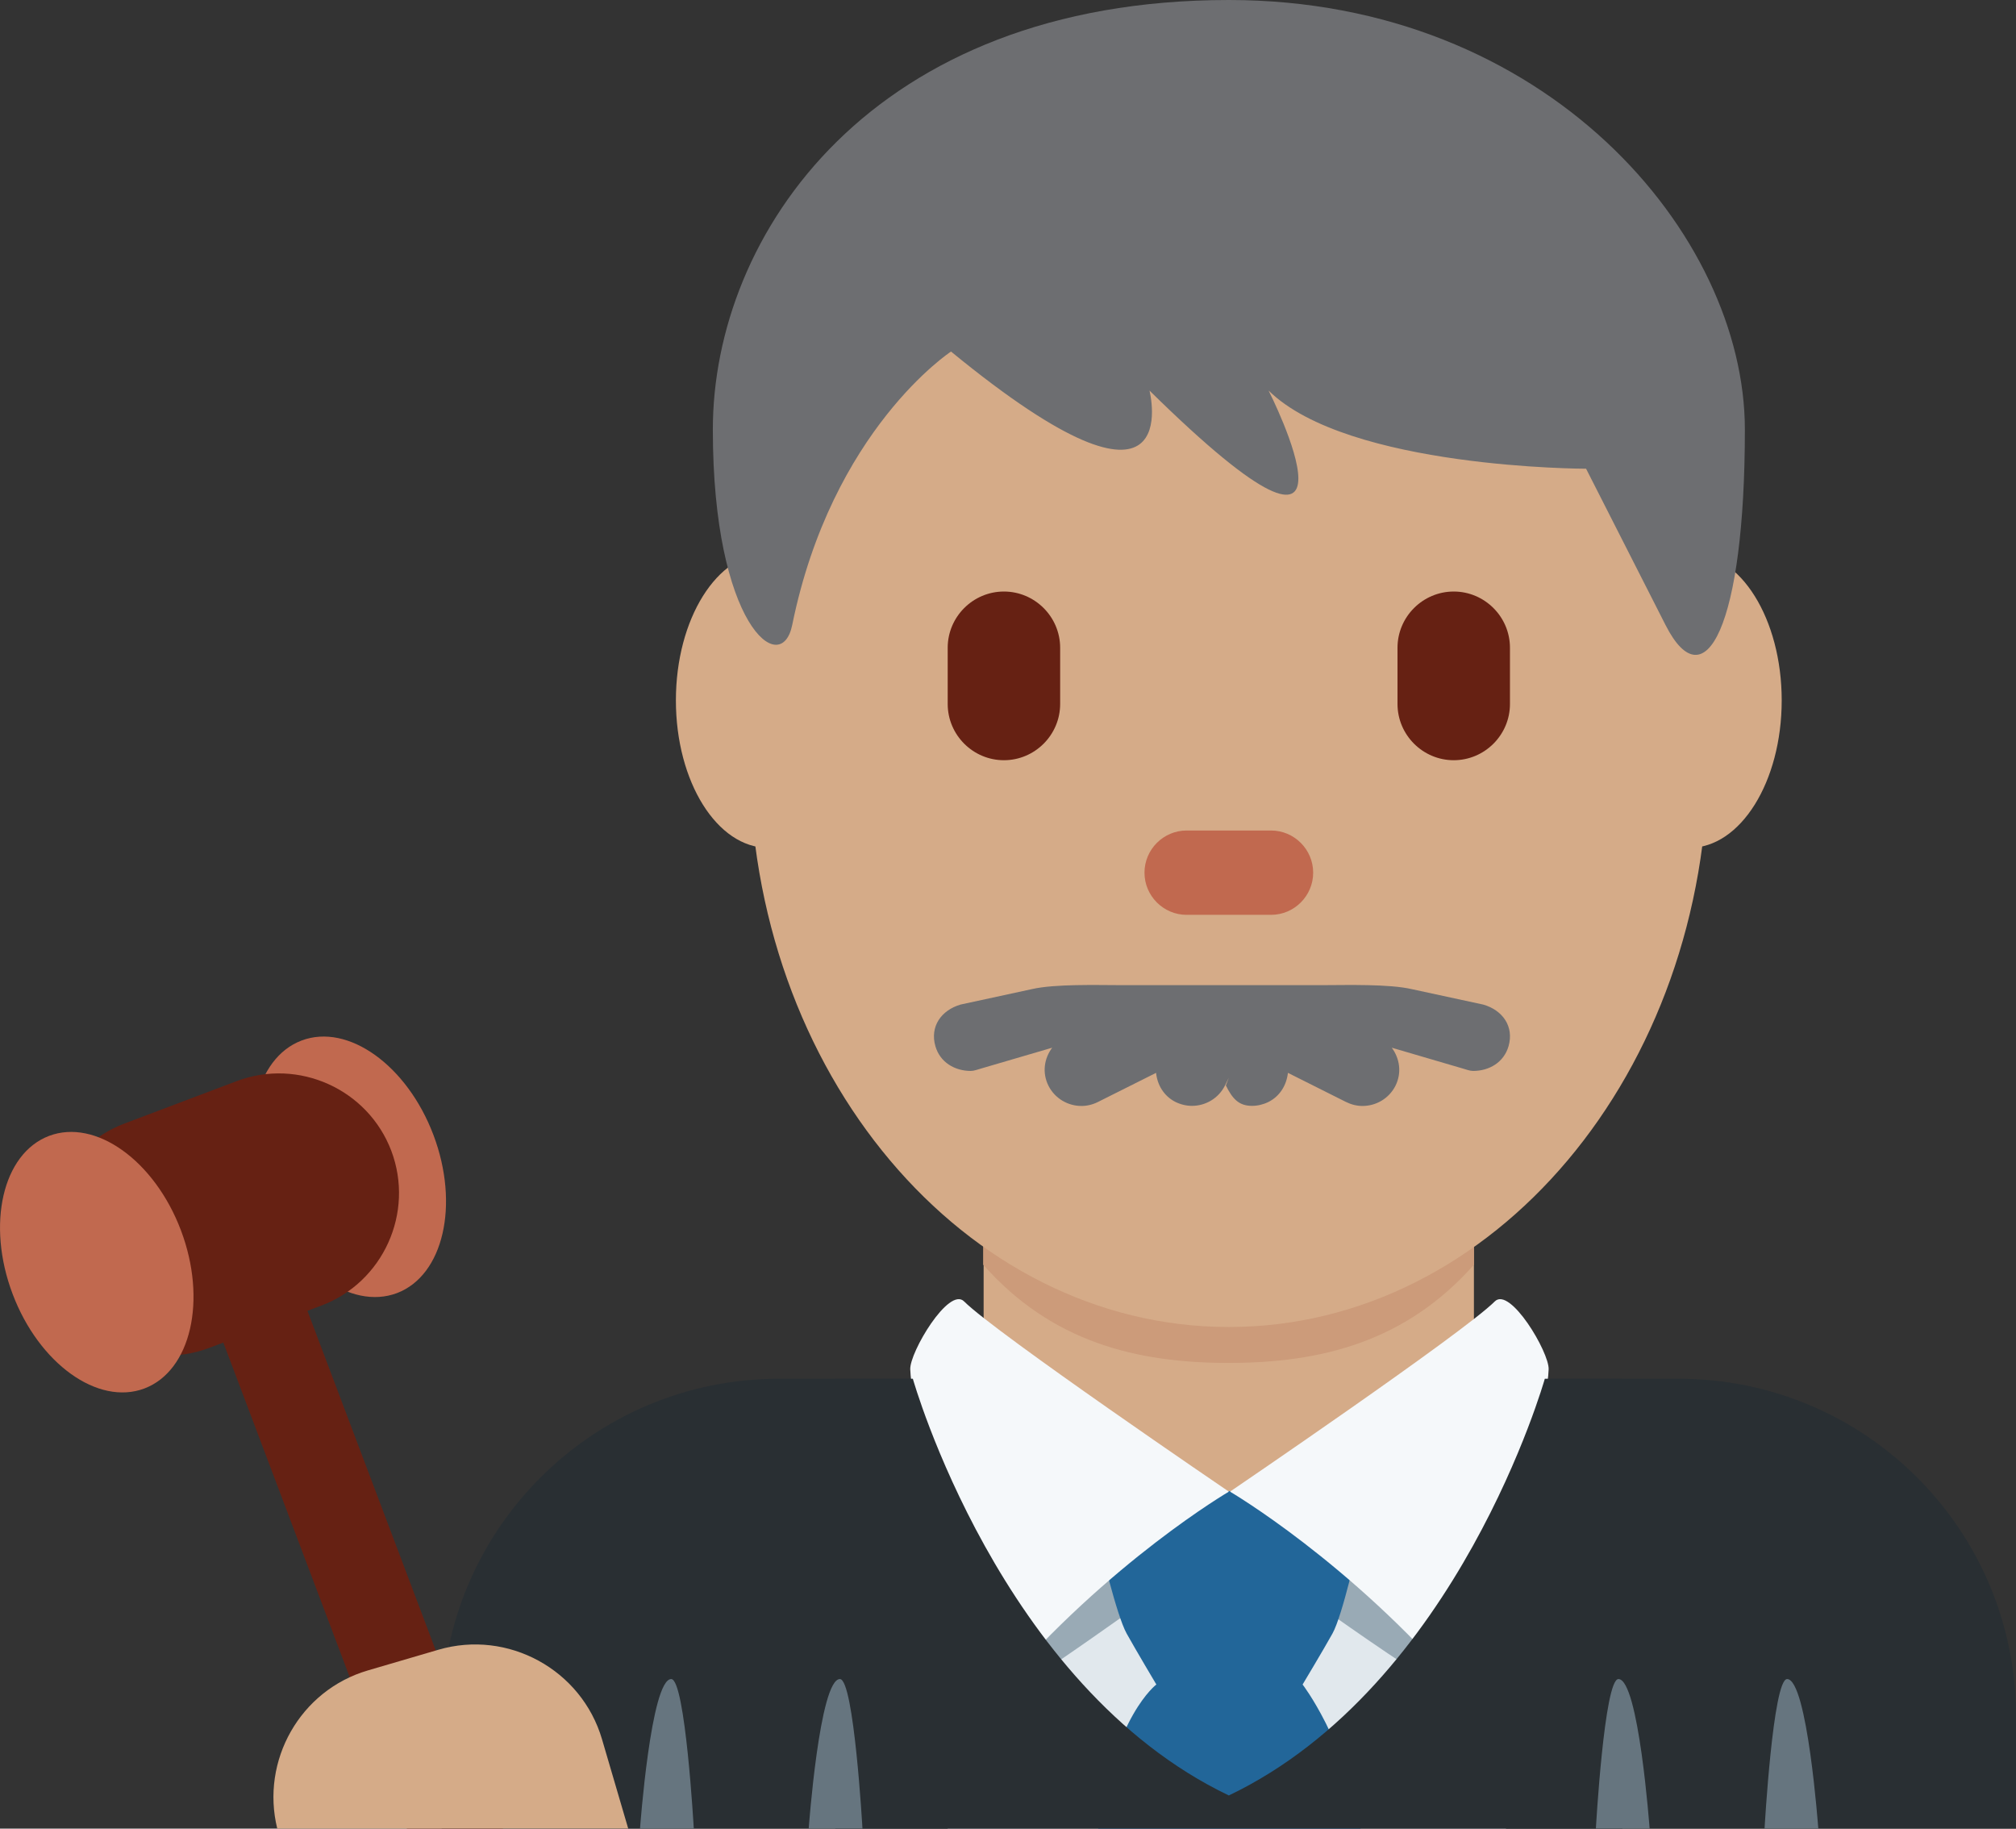 <?xml version="1.0" encoding="UTF-8" standalone="no"?>
<svg
   xmlns:dc="http://purl.org/dc/elements/1.1/"
   xmlns:cc="http://creativecommons.org/ns#"
   xmlns:rdf="http://www.w3.org/1999/02/22-rdf-syntax-ns#"
   xmlns:svg="http://www.w3.org/2000/svg"
   xmlns="http://www.w3.org/2000/svg"
   xmlns:sodipodi="http://sodipodi.sourceforge.net/DTD/sodipodi-0.dtd"
   xmlns:inkscape="http://www.inkscape.org/namespaces/inkscape"
   viewBox="0 0 35.855 32.521"
   id="svg2"
   version="1.1"
   inkscape:version="0.91 r13725"
   sodipodi:docname="1f468-1f3fd-200d-2696-fe0f.svg"
   width="35.855"
   height="32.521">
  <rect x="0" y="0" width="35.855" height="32.521" fill="#333333" stroke="none"/>
  <defs
     id="defs42" />
  <sodipodi:namedview
     pagecolor="#ffffff"
     bordercolor="#666666"
     borderopacity="1"
     objecttolerance="10"
     gridtolerance="10"
     guidetolerance="10"
     inkscape:pageopacity="0"
     inkscape:pageshadow="2"
     inkscape:window-width="640"
     inkscape:window-height="480"
     id="namedview40"
     showgrid="false"
     inkscape:zoom="6.5555556"
     inkscape:cx="17.854697"
     inkscape:cy="18.001"
     inkscape:window-x="0"
     inkscape:window-y="0"
     inkscape:window-maximized="0"
     inkscape:current-layer="svg2" />
  <path
     d="m 35.855,32.52 0,-2 c 0,-3.314 -2.686,-6 -6,-6 l -16,0 c -3.313,0 -6,2.686 -6,6 l 0,2 28,0 z"
     id="path4"
     inkscape:connector-curvature="0"
     style="fill:#292f33" />
  <path
     d="m 16.855,24.52 9.929,0 0,8 -9.929,0 z"
     id="path6"
     inkscape:connector-curvature="0"
     style="fill:#e1e8ed" />
  <path
     d="m 17.495,24.621 c 1.744,1.268 2.848,1.963 4.36,1.963 1.512,0 2.615,-0.696 4.359,-1.963 l 0,-3.811 -8.72,0 0,3.811 z"
     id="path8"
     inkscape:connector-curvature="0"
     style="fill:#d5ab88" />
  <path
     d="m 17.487,22.493 c 1.216,1.374 2.724,1.746 4.364,1.746 1.639,0 3.146,-0.373 4.363,-1.746 l 0,-3.491 -8.728,0 0,3.491 z"
     id="path10"
     inkscape:connector-curvature="0"
     style="fill:#cc9b7a" />
  <path
     d="m 15.299,12.456 c 0,1.448 -0.734,2.622 -1.639,2.622 -0.905,0 -1.639,-1.174 -1.639,-2.622 0,-1.448 0.734,-2.623 1.639,-2.623 0.905,-10e-4 1.639,1.174 1.639,2.623 m 16.389,0 c 0,1.448 -0.733,2.622 -1.639,2.622 -0.905,0 -1.639,-1.174 -1.639,-2.622 0,-1.448 0.733,-2.623 1.639,-2.623 0.906,-10e-4 1.639,1.174 1.639,2.623"
     id="path12"
     inkscape:connector-curvature="0"
     style="fill:#d5ab88" />
  <path
     d="m 13.332,13.479 c 0,-5.589 3.816,-10.121 8.523,-10.121 4.707,0 8.522,4.532 8.522,10.121 0,5.589 -3.815,10.121 -8.522,10.121 -4.706,0 -8.523,-4.531 -8.523,-10.121"
     id="path14"
     inkscape:connector-curvature="0"
     style="fill:#d5ab88" />
  <path
     d="m 26.38,17.866 -1.268,-0.274 c -0.405,-0.095 -1.173,-0.072 -1.535,-0.072 l -3.689,0 c -0.362,0 -1.131,-0.023 -1.536,0.071 l -1.266,0.274 c -0.348,0.101 -0.55,0.393 -0.45,0.74 0.082,0.288 0.345,0.441 0.63,0.441 0.059,0 0.12,-0.026 0.18,-0.042 l 1.267,-0.371 c -0.143,0.191 -0.181,0.446 -0.066,0.676 0.115,0.228 0.347,0.36 0.587,0.36 0.099,0 0.199,-0.024 0.293,-0.071 l 1.034,-0.518 c 0.022,0.215 0.139,0.414 0.346,0.518 0.094,0.046 0.195,0.069 0.293,0.069 0.241,0 0.473,-0.134 0.587,-0.363 l 0.068,-0.138 -0.053,0.138 c 0.114,0.229 0.224,0.363 0.465,0.363 0.098,0 0.198,-0.023 0.292,-0.069 0.207,-0.104 0.323,-0.303 0.347,-0.518 l 1.033,0.518 c 0.095,0.047 0.195,0.071 0.293,0.071 0.241,0 0.472,-0.132 0.587,-0.36 0.114,-0.23 0.076,-0.484 -0.066,-0.676 l 1.266,0.371 c 0.059,0.016 0.121,0.042 0.181,0.042 0.285,0 0.547,-0.152 0.63,-0.441 0.099,-0.347 -0.102,-0.639 -0.45,-0.739 z M 21.855,0 c 5.648,0 9.178,4.168 9.178,7.641 0,3.473 -0.706,4.863 -1.412,3.473 l -1.412,-2.778 c 0,0 -4.235,0 -5.647,-1.39 0,0 2.118,4.168 -2.118,0 0,0 0.706,2.779 -3.53,-0.694 0,0 -2.118,1.389 -2.824,4.862 -0.196,0.964 -1.412,0 -1.412,-3.473 -10e-4,-3.473 2.823,-7.641 9.177,-7.641"
     id="path16"
     inkscape:connector-curvature="0"
     style="fill:#6d6e71" />
  <path
     d="m 17.855,13.52 c -0.55,0 -1,-0.45 -1,-1 l 0,-1 c 0,-0.55 0.45,-1 1,-1 0.55,0 1,0.45 1,1 l 0,1 c 0,0.55 -0.45,1 -1,1 m 8,0 c -0.55,0 -1,-0.45 -1,-1 l 0,-1 c 0,-0.55 0.45,-1 1,-1 0.55,0 1,0.45 1,1 l 0,1 c 0,0.55 -0.45,1 -1,1"
     id="path18"
     inkscape:connector-curvature="0"
     style="fill:#662113" />
  <path
     d="m 22.605,16.27 -1.5,0 c -0.413,0 -0.75,-0.337 -0.75,-0.75 0,-0.413 0.337,-0.75 0.75,-0.75 l 1.5,0 c 0.413,0 0.75,0.337 0.75,0.75 0,0.413 -0.337,0.75 -0.75,0.75"
     id="path20"
     inkscape:connector-curvature="0"
     style="fill:#c1694f" />
  <path
     d="m 21.856,27.398 c 0,0 3.381,2.494 4.093,2.778 0.156,0.063 -0.366,-3.656 -0.366,-3.656 l -7.454,0 c 0,0 -0.523,3.781 -0.231,3.625 0.638,-0.343 3.958,-2.747 3.958,-2.747"
     id="path22"
     inkscape:connector-curvature="0"
     style="fill:#99aab5" />
  <path
     d="m 23.167,29.958 c 0,0 0.375,-0.625 0.531,-0.906 0.183,-0.329 0.453,-1.57 0.453,-1.57 l 0,-0.963 -4.583,0.003 0,0.96 c 0,0 0.287,1.241 0.47,1.57 0.156,0.281 0.528,0.906 0.528,0.906 0,0 -0.753,0.562 -1.035,2.563 l 4.667,0 c -0.281,-1.595 -1.031,-2.563 -1.031,-2.563"
     id="path24"
     inkscape:connector-curvature="0"
     style="fill:#226699" />
  <path
     d="m 17.147,23.145 c 0.566,0.566 4.709,3.383 4.709,3.383 0,0 -2.126,1.242 -4.084,3.534 -0.197,0.23 -1.542,-4.625 -1.583,-5.709 -0.012,-0.303 0.687,-1.479 0.958,-1.208 m 9.438,0 c -0.566,0.566 -4.709,3.383 -4.709,3.383 0,0 2.126,1.242 4.084,3.534 0.196,0.23 1.542,-4.625 1.583,-5.709 0.012,-0.303 -0.687,-1.479 -0.958,-1.208"
     id="path26"
     inkscape:connector-curvature="0"
     style="fill:#f5f8fa" />
  <path
     d="m 27.475,24.52 c 0,0 -1.542,5.463 -5.62,7.411 -4.078,-1.948 -5.62,-7.411 -5.62,-7.411 l -1.38,0 0,8 14,0 0,-8 -1.38,0 z"
     id="path28"
     inkscape:connector-curvature="0"
     style="fill:#292f33" />
  <path
     d="m 11.938,29.861 c 0.251,0 0.401,2.659 0.401,2.659 l -0.956,0 c 0,0 0.193,-2.659 0.555,-2.659 m 3,0 c 0.251,0 0.401,2.659 0.401,2.659 l -0.956,0 c 0,0 0.193,-2.659 0.555,-2.659 m 16.846,0 c -0.251,0 -0.401,2.659 -0.401,2.659 l 0.956,0 c -0.001,0 -0.194,-2.659 -0.555,-2.659 m -3,0 c -0.251,0 -0.401,2.659 -0.401,2.659 l 0.956,0 c -0.001,0 -0.194,-2.659 -0.555,-2.659"
     id="path30"
     inkscape:connector-curvature="0"
     style="fill:#66757f" />
  <path
     d="m 7.709,20.185 c 0.468,1.24 0.178,2.498 -0.649,2.812 -0.826,0.311 -1.876,-0.441 -2.345,-1.681 -0.468,-1.239 -0.178,-2.498 0.649,-2.811 0.826,-0.312 1.876,0.44 2.345,1.68"
     id="path32"
     inkscape:connector-curvature="0"
     style="fill:#c1694f" />
  <path
     d="m 8.947,32.52 -3.479,-9.208 0.25,-0.094 c 1.098,-0.415 1.656,-1.651 1.242,-2.75 -0.415,-1.097 -1.652,-1.656 -2.75,-1.241 l -1.995,0.754 c -1.098,0.413 -1.657,1.65 -1.242,2.749 0.414,1.098 1.652,1.656 2.749,1.241 l 0.25,-0.094 3.265,8.643 1.71,0 z"
     id="path34"
     inkscape:connector-curvature="0"
     style="fill:#662113" />
  <path
     d="m 3.218,21.881 c 0.468,1.24 0.178,2.498 -0.649,2.812 -0.826,0.312 -1.876,-0.44 -2.345,-1.681 -0.468,-1.239 -0.178,-2.498 0.649,-2.811 0.827,-0.312 1.877,0.44 2.345,1.68"
     id="path36"
     inkscape:connector-curvature="0"
     style="fill:#c1694f" />
  <path
     d="m 11.173,32.52 -0.466,-1.588 c -0.363,-1.239 -1.673,-1.955 -2.911,-1.592 l -1.255,0.368 c -1.205,0.354 -1.907,1.604 -1.61,2.812 l 6.242,0 z"
     id="path38"
     inkscape:connector-curvature="0"
     style="fill:#d5ab88" />
</svg>
